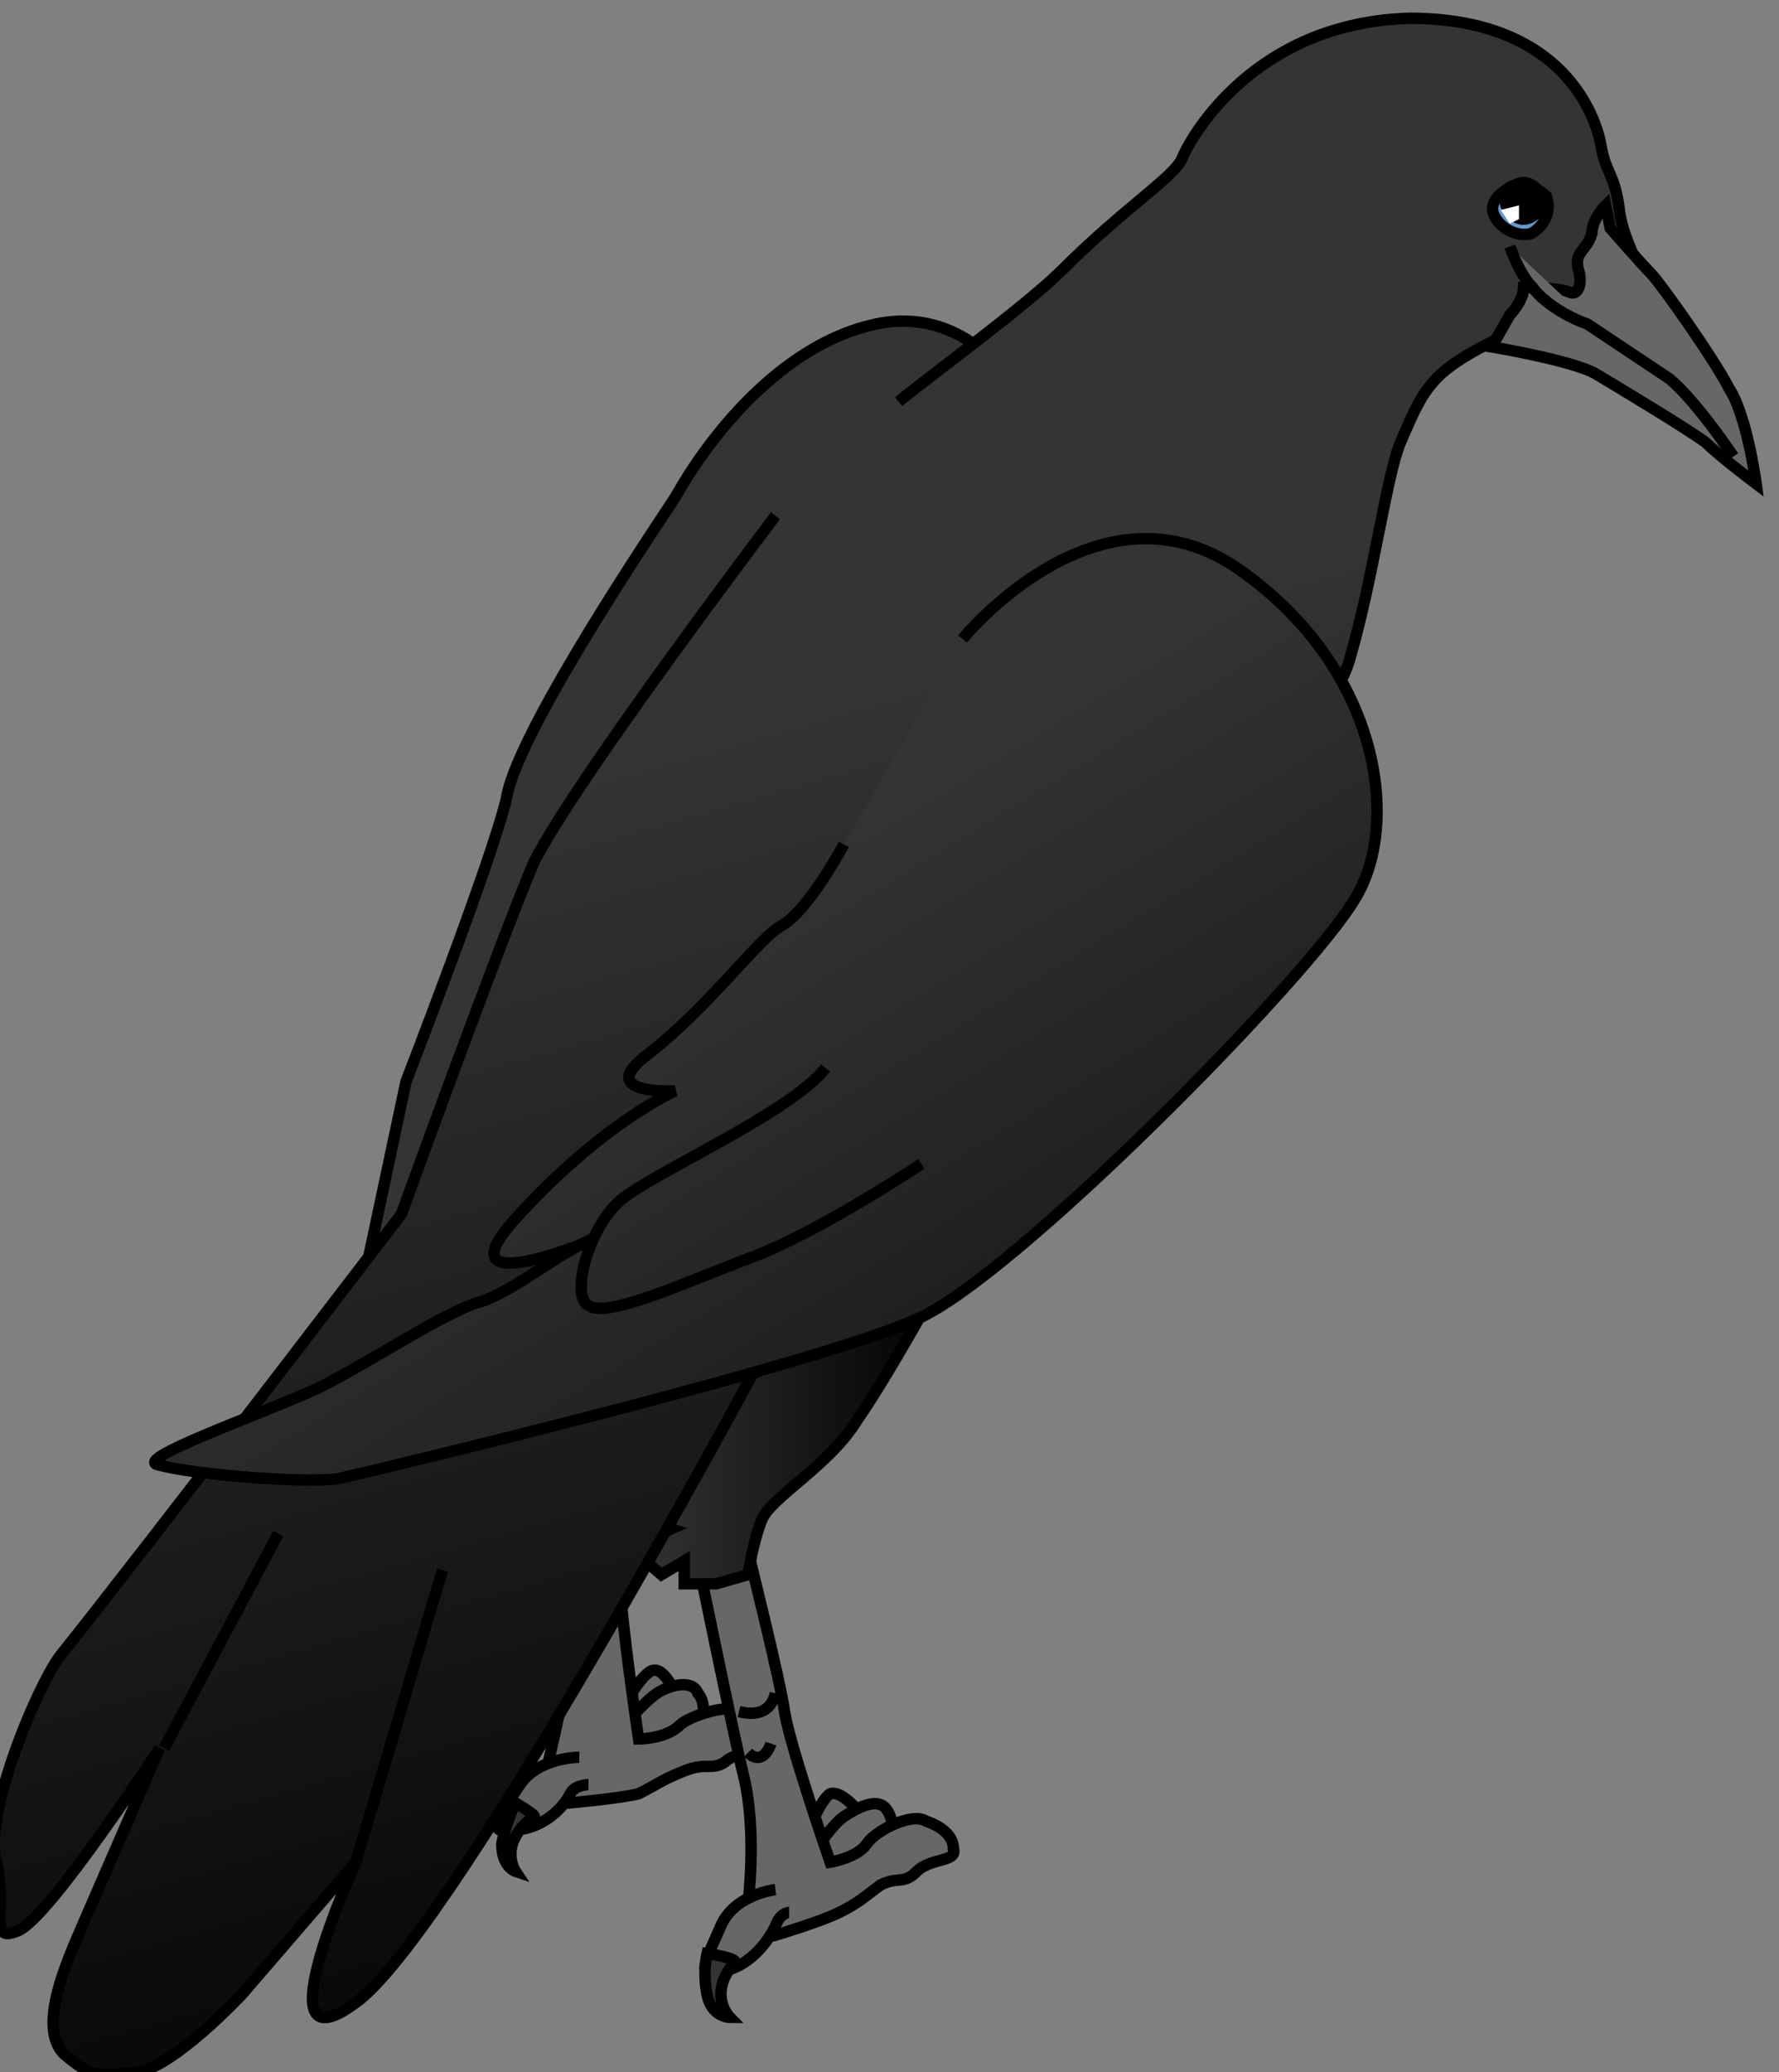 <svg xmlns="http://www.w3.org/2000/svg" version="1.0" viewBox="0 128.6 39 45.4"><rect x="0" y="128.6" width="39" height="45.4" fill="#808080" stroke="none"/><switch><g><g fill="#676767" stroke="#000" stroke-width=".25"><path d="M13.5 166.3s.5-1 .8-1.1c.3-.1.6.7.6.7"/><path d="M13.5 166.6s.6-.7.9-.9.8-.3.9 0c.2.2.1.7.1.7l-1 .6"/><path d="M13.4 159.7s.2 2.9.2 3.6c0 .7.4 3.4.4 3.4s.6 0 .9-.3c.2-.2 1.1-.5 1.4-.3.3.2.5.4.5.7 0 .4-.6.1-.9.4-.3.2-.4 0-.9.2s-.6.3-1 .5c-.4.1-1.5.2-1.5.2s-.7.1-.5-.8c.2-.9.5-2 .4-2.8-.1-.9-.2-4.8-.2-4.8h1.2z"/><path d="M12.7 167.1s-.9 0-1.3.6-.8 1.1-.2 1c.6 0 1.1-.4 1.3-.8.1-.2.4-.2.4-.2"/></g><path fill="#343433" stroke="#000" stroke-width=".25" d="M22.1 136.9s-1-1.6-2.9-1.2c-1.9.4-3.5 2.2-4.4 3.8-1 1.5-3.5 5.3-3.7 6.6-.3 1.3-2.2 6.2-2.2 6.2l-1 4.7 14.2-20.1z"/><g fill="#676767" stroke="#000" stroke-width=".25"><path d="M17.6 169.1s.3-1 .6-1.2c.3-.1.8.6.8.6"/><path d="M17.7 169.4s.5-.8.8-1c.3-.2.7-.4.9-.2.2.2.2.7.2.7l-.9.8"/><path d="M16.4 162.6s.7 2.8.8 3.5c.1.7 1 3.3 1 3.3s.6-.1.8-.4c.2-.3 1-.7 1.3-.5.3.1.6.3.6.6.1.3-.5.2-.8.5-.3.3-.4.1-.8.3-.4.3-.5.4-.9.6s-1.4.5-1.4.5-.7.2-.6-.7c.1-.9.1-2-.1-2.8-.2-.8-1-4.7-1-4.7l1.1-.2z"/><path d="M17 170s-.9.1-1.2.8c-.3.7-.6 1.2 0 1 .6-.1 1-.6 1.2-1 .1-.3.3-.3.3-.3"/></g><linearGradient id="a" x1="-14.128" x2="-11.716" y1="73.336" y2="73.336" gradientTransform="matrix(2.873 0 0 -2.873 54.407 370.624)" gradientUnits="userSpaceOnUse"><stop offset="0" stop-color="#343433"/><stop offset="1"/></linearGradient><path fill="url(#a)" stroke="#000" stroke-width=".25" d="M20.7 156.5s-1.2 2.2-1.9 3.2c-.6 1-1.9 1.7-2.1 2.2-.2.5-.3 1.2-.3 1.2l-.7.2H15v-.5l-.5.3-.7-.6.9-.4-.7-.2.9-.8.6-2.8 5.2-1.8z"/><linearGradient id="b" x1="-13.489" x2="-10.596" y1="78.801" y2="68.6" gradientTransform="matrix(2.873 0 0 -2.873 54.407 370.624)" gradientUnits="userSpaceOnUse"><stop offset="0" stop-color="#343433"/><stop offset="1"/></linearGradient><path fill="url(#b)" stroke="#000" stroke-width=".25" d="M17 139.9s-4.4 5.8-5.3 7.6c-.8 1.9-2.9 7.7-2.9 7.7s-5.5 7.2-7.5 9.7c-.5.7-1.6 3.3-1.4 4.4.3 1.1-.2 1.9.5 1.6.7-.3 3.1-4 3.1-4s-1.4 3.2-1.7 3.9c-.3.7-1 2.2-.4 2.8.6.5.7.5 1.6.4.8-.1 2.3-1.7 2.3-1.7l2.5-2.9s-2.2 4.8.1 3c2.2-1.8 8.6-13.7 8.6-13.7l3.8-1.6s8.9-12.3 9.3-14.1c.5-1.7.8-4 1.1-4.7.3-.7.5-1.2 1-1.6.5-.4 1.2-.7 1.2-.7s1.3-.6 1.7-.6c.4 0 .9-.5 1.2-.7.3-.2-.2-.7-.3-1.5-.1-.8-.3-.8-.4-1.4-.1-.6-.8-2.8-4.2-2.8-3.4.1-4.8 2.6-5 3.1-.2.4-1.3 1.1-2.6 2.4-.8.8-3 2.4-3.6 2.9"/><linearGradient id="c" x1="-13.911" x2="-9.221" y1="77.137" y2="69.476" gradientTransform="matrix(2.873 0 0 -2.873 54.407 370.624)" gradientUnits="userSpaceOnUse"><stop offset="0" stop-color="#343433"/><stop offset="1"/></linearGradient><path fill="url(#c)" stroke="#000" stroke-width=".25" d="M21.1 142.6s3-3.7 6.1-1.5c3.1 2.2 3.5 5.6 2.5 7.2-1 1.7-7.5 8.3-9.6 9.2-2.2 1-11.8 3.3-12.7 3.5-.8.1-3.2-.1-3.9-.3-.7-.1 2.2-1.1 3.5-1.7 1.2-.6 2.8-1.7 3.6-1.9.8-.3 1.7-1.1 2.5-1.4s-3.7 1.7-1.8-.4c1.9-2.1 3.5-2.8 3.5-2.8s-1.8.1-.6-.8c1.3-1 2.4-2.5 2.9-2.8.6-.3 1.4-1.8 1.4-1.8"/><path fill="#676767" stroke="#000" stroke-width=".25" d="M32.7 136.2s1.8.3 2.3.6c.5.3 2 1.2 2.4 1.5.3.3 1.1.9 1.1.9s-.2-1.5-.6-2.1c-.3-.6-1.5-2.3-1.7-2.5-.2-.2-.9-1-.9-1l-.1-.5s-.3.3-.3.6c-.1.4-.4.4-.3.8.1.3 0 .6-.2.5s-1-.1-1-.1c0 .3-.3.6-.3.6l-.4.7z"/><path fill="#676767" stroke="#000" stroke-width=".25" d="M38 138.6s-.8-1.2-1.4-1.7l-1.8-1.2c-.3-.1-.9-.4-1.2-.8-.3-.3-.5-.9-.5-.9"/><linearGradient id="d" x1="-14.396" x2="-9.705" y1="76.841" y2="69.178" gradientTransform="matrix(2.873 0 0 -2.873 54.407 370.624)" gradientUnits="userSpaceOnUse"><stop offset="0" stop-color="#343433"/><stop offset="1"/></linearGradient><path fill="url(#d)" stroke="#000" stroke-width=".25" d="M20.2 154.1s-2.1 1.4-3.6 2c-1.6.6-3.3 1.4-3.7 1.1-.4-.2 0-1.7.7-2.3.7-.6 3.7-1.9 4.5-2.9"/><path fill="#343433" stroke="#000" stroke-width=".25" d="M15.5 171.4s-.1.4 0 .9.5.5.5.5-.5-.5.1-1.2c.1-.1-.6-.2-.6-.2zm-4.2-3.3s-.2.4-.3.9c0 .5.3.6.3.6s-.4-.6.4-1.2c.1 0-.4-.3-.4-.3zm-7.7-1.2l2.5-4.7m1.7 7.2l1.9-6.4"/><path fill="#6697CA" stroke="#000" stroke-width=".25" d="M33.9 132.9s-.4-.4-.8-.2c-.3.2-.5.4-.3.7s.6.4.8.3c.3-.2.4-.5.3-.8z"/><path stroke="#000" stroke-width=".25" d="M33.8 133c0-.2-.2-.4-.4-.4s-.4.2-.4.4.2.4.4.4.4-.2.4-.4z"/><path fill="#FFF" d="M32.9 133.2l.4-.1v.3l-.2.1-.2-.3z"/><path fill="#676767" stroke="#000" stroke-width=".25" d="M16.4 167c.2.2.4.1.5-.2"/><path fill="none" stroke="#000" stroke-width=".25" d="M17 165.7c-.1.4-.4.5-.8.4"/></g></switch></svg>
